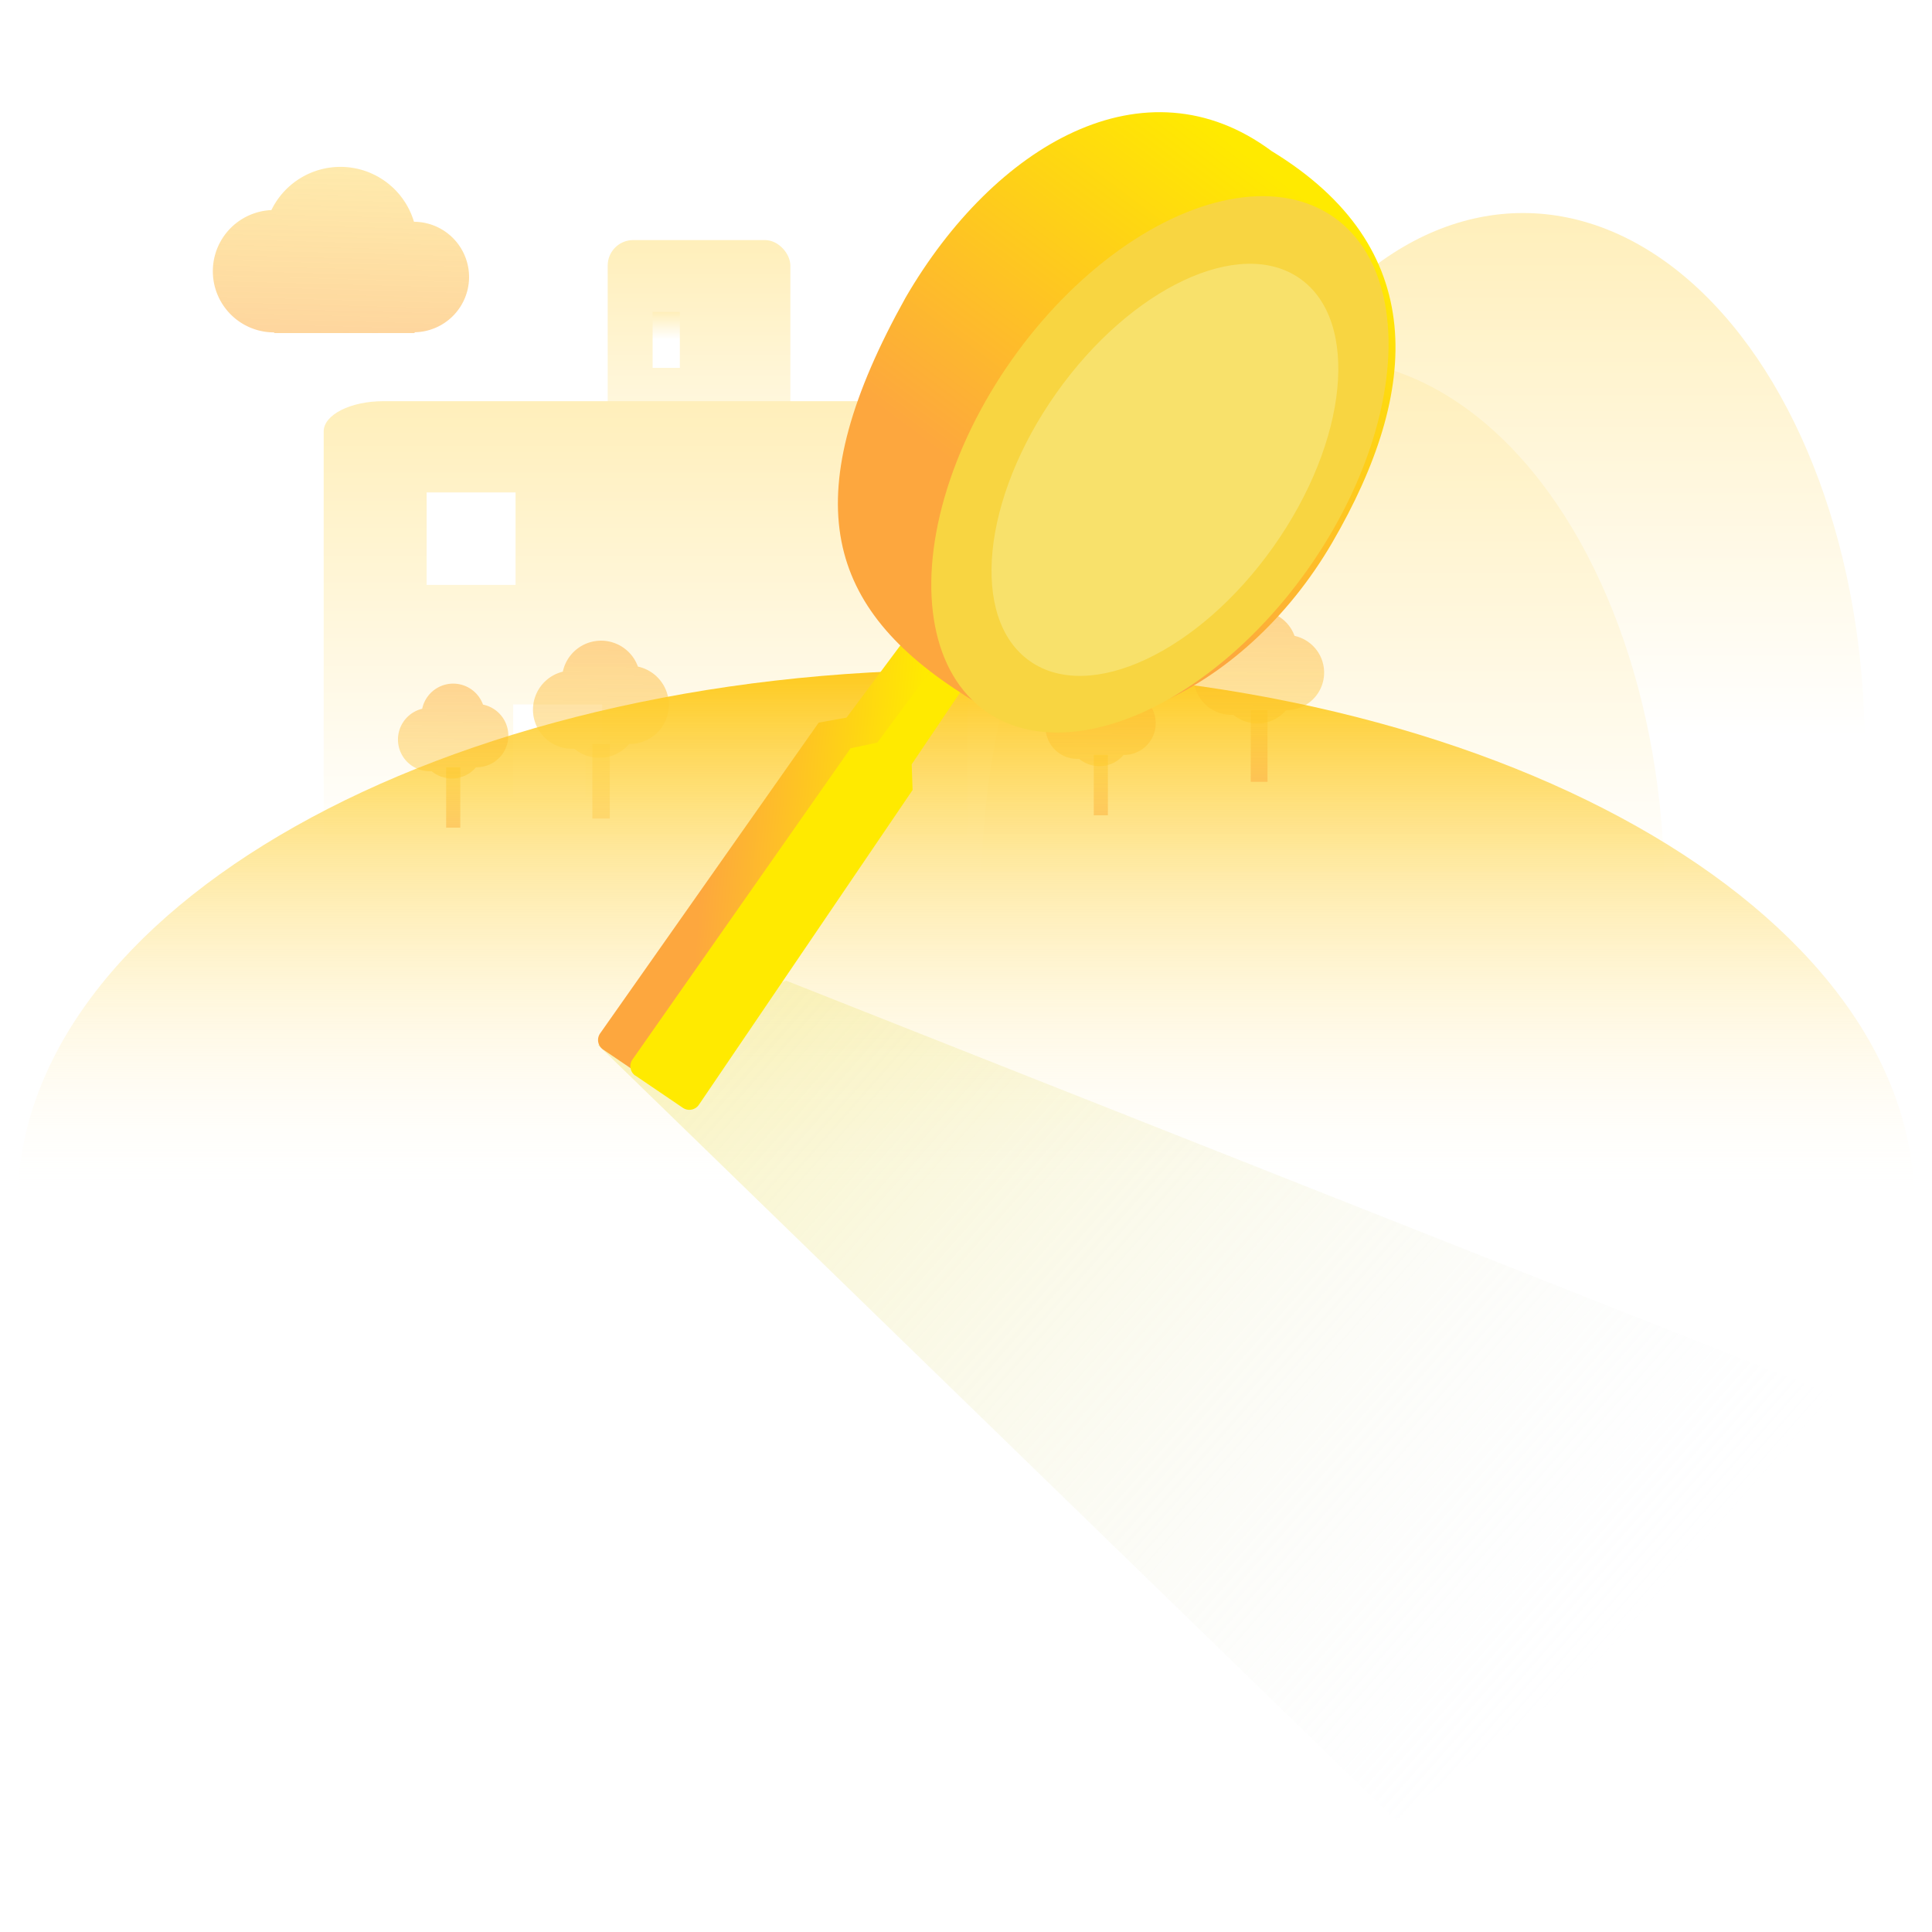 <svg viewBox="0 0 1024 1024" xmlns:xlink="http://www.w3.org/1999/xlink" xmlns="http://www.w3.org/2000/svg" id="图层_1"><defs><style>.cls-1{fill:#fff;}.cls-2{fill:url(#未命名的渐变_16);}.cls-3{fill:url(#未命名的渐变_16-2);}.cls-4{fill:url(#未命名的渐变_16-3);}.cls-5{fill:url(#未命名的渐变_16-4);}.cls-6{fill:url(#未命名的渐变_16-5);}.cls-7{fill:url(#未命名的渐变_15);}.cls-8{fill:url(#未命名的渐变_16-6);}.cls-9{fill:url(#未命名的渐变_19);}.cls-10{fill:url(#未命名的渐变_19-2);}.cls-11{fill:url(#未命名的渐变_19-3);}.cls-12{fill:url(#未命名的渐变_15-2);}.cls-13{fill:url(#未命名的渐变_14);}.cls-14{fill:url(#未命名的渐变_19-4);}.cls-15{fill:url(#未命名的渐变_19-5);}.cls-16{fill:url(#未命名的渐变_19-6);}.cls-17{fill:url(#未命名的渐变_19-7);}.cls-18{fill:url(#未命名的渐变_19-8);}.cls-19{fill:url(#未命名的渐变_19-9);}.cls-20,.cls-21,.cls-22{fill-rule:evenodd;}.cls-20{fill:url(#未命名的渐变_21);}.cls-21{fill:#ffea00;}.cls-22{fill:url(#未命名的渐变_21-2);}.cls-23{fill:#f8d541;}.cls-24{fill:#f8e16b;}</style><linearGradient gradientUnits="userSpaceOnUse" gradientTransform="translate(194 4318.71)" y2="-4840.65" x2="613.24" y1="-3656.06" x1="613.24" id="未命名的渐变_16"><stop stop-color="#fff" offset="0.23"></stop><stop stop-color="#feca1e" offset="1"></stop></linearGradient><linearGradient xlink:href="#未命名的渐变_16" y2="-4763.28" x2="507.1" y1="-3578.68" x1="507.1" id="未命名的渐变_16-2"></linearGradient><linearGradient xlink:href="#未命名的渐变_16" y2="-4592.94" x2="176.5" y1="-3843.81" x1="176.5" id="未命名的渐变_16-3"></linearGradient><linearGradient xlink:href="#未命名的渐变_16" y2="-4127.32" x2="159.12" y1="-4065.35" x1="159.12" id="未命名的渐变_16-4"></linearGradient><linearGradient xlink:href="#未命名的渐变_16" y2="-4186.58" x2="159.12" y1="-4124.61" x1="159.12" id="未命名的渐变_16-5"></linearGradient><linearGradient gradientUnits="userSpaceOnUse" gradientTransform="translate(194 4318.71)" y2="-4434.15" x2="164.6" y1="-3574.37" x1="164.6" id="未命名的渐变_15"><stop stop-opacity="0" stop-color="#fff" offset="0.23"></stop><stop stop-color="#feca1e" offset="1"></stop></linearGradient><linearGradient xlink:href="#未命名的渐变_16" y2="-4644.43" x2="148.09" y1="-3639.9" x1="148.09" id="未命名的渐变_16-6"></linearGradient><linearGradient gradientUnits="userSpaceOnUse" gradientTransform="translate(194 4318.71)" y2="-4350.1" x2="-8.54" y1="-4137.38" x1="-14.26" id="未命名的渐变_19"><stop stop-opacity="0.5" stop-color="#fdaa3b" offset="0"></stop><stop stop-opacity="0.2" stop-color="#ffea00" offset="1"></stop></linearGradient><linearGradient xlink:href="#未命名的渐变_19" y2="-3968.75" x2="124.59" y1="-3886.03" x1="124.59" id="未命名的渐变_19-2"></linearGradient><linearGradient xlink:href="#未命名的渐变_19" y2="-3818.78" x2="123.5" y1="-3989.73" x1="124.85" id="未命名的渐变_19-3"></linearGradient><linearGradient xlink:href="#未命名的渐变_15" gradientTransform="matrix(1, 0, 0, -1, 0, -4029.24)" y2="-4384.28" x2="512" y1="-4755.02" x1="512" id="未命名的渐变_15-2"></linearGradient><linearGradient gradientUnits="userSpaceOnUse" gradientTransform="matrix(156.58, -186.6, 314.21, 263.66, 1635548.98, 999932.52)" y2="-4618.56" x2="-1171.78" y1="-4621.57" x1="-1171.74" id="未命名的渐变_14"><stop stop-color="#ffe307" offset="0"></stop><stop stop-opacity="0" stop-color="#e9effb" offset="1"></stop></linearGradient><linearGradient xlink:href="#未命名的渐变_19" y2="-3984.9" x2="473.37" y1="-3905.45" x1="473.37" id="未命名的渐变_19-4"></linearGradient><linearGradient xlink:href="#未命名的渐变_19" y2="-3840.86" x2="472.29" y1="-4005.05" x1="473.59" id="未命名的渐变_19-5"></linearGradient><linearGradient xlink:href="#未命名的渐变_19" y2="-3959.63" x2="389.46" y1="-3881.3" x1="389.46" id="未命名的渐变_19-6"></linearGradient><linearGradient xlink:href="#未命名的渐变_19" y2="-3833.05" x2="388.55" y1="-3971.49" x1="389.65" id="未命名的渐变_19-7"></linearGradient><linearGradient xlink:href="#未命名的渐变_19" y2="-3953.1" x2="46.21" y1="-3874.76" x1="46.21" id="未命名的渐变_19-8"></linearGradient><linearGradient xlink:href="#未命名的渐变_19" y2="-3826.51" x2="45.38" y1="-3964.96" x1="46.47" id="未命名的渐变_19-9"></linearGradient><linearGradient gradientUnits="userSpaceOnUse" gradientTransform="matrix(-1, -0.09, 0.09, -1, 781.47, -3990.82)" y2="-4444.51" x2="59.62" y1="-4444.51" x1="-99.86" id="未命名的渐变_21"><stop stop-color="#ffea00" offset="0"></stop><stop stop-color="#fda73e" offset="0.68"></stop></linearGradient><linearGradient xlink:href="#未命名的渐变_21" gradientTransform="matrix(-147.78, -85.93, -109.42, 188.18, -678400.47, 768982.42)" y2="-4620.16" x2="-1173.09" y1="-4621.68" x1="-1173.23" id="未命名的渐变_21-2"></linearGradient></defs><rect height="1024" width="1024" class="cls-1"></rect><ellipse ry="283.2" rx="181.1" cy="396.11" cx="807.24" class="cls-2"></ellipse><ellipse ry="283.2" rx="181.1" cy="473.49" cx="701.1" class="cls-3"></ellipse><rect rx="13.52" height="358.19" width="96.82" y="127.24" x="322.09" class="cls-4"></rect><rect height="29.63" width="14.43" y="224.6" x="345.9" class="cls-5"></rect><rect height="29.63" width="14.43" y="165.34" x="345.9" class="cls-6"></rect><path d="M358.86,345.33l-48.67,52.91v358.2H407V398.24ZM347.22,456.74H331.35V424.16h15.87Z" class="cls-7"></path><path d="M480.92,212.63H203.26c-17.5,0-31.7,7.19-31.7,16.05V676.9c0,8.86,14.2,16,31.7,16H480.92c17.5,0,31.7-7.18,31.7-16V228.67C512.62,219.81,498.42,212.63,480.92,212.63ZM226.13,261h47.13v49H226.13Zm93,161.36H272v-49h47.14Z" class="cls-8"></path><path d="M248.62,146.82a29.32,29.32,0,0,0-29.21-29.28,40.66,40.66,0,0,0-75.56-6.19,32.43,32.43,0,0,0,1.26,64.83h.23v.36h74.41v-.44A29.33,29.33,0,0,0,248.62,146.82Z" class="cls-9"></path><rect height="39.55" width="9.24" y="394.29" x="313.97" class="cls-10"></rect><path d="M338.1,353.3A20.73,20.73,0,0,0,298.31,356a20.73,20.73,0,0,0,4.89,40.87h1.22a20.71,20.71,0,0,0,29.05-2.56h.28a20.73,20.73,0,0,0,4.35-41Z" class="cls-11"></path><path d="M990.22,725.78c15.89-27.57,24.47-57,24.47-87.54C1014.69,481.83,789.63,355,512,355S9.31,481.83,9.31,638.24c0,30.55,8.59,60,24.47,87.54Z" class="cls-12"></path><polygon points="316.98 553.87 416.77 519.8 1014.69 756.44 739.64 964.54 316.98 553.87" class="cls-13" id="路径"></polygon><rect height="37.99" width="8.87" y="376.38" x="662.93" class="cls-14"></rect><path d="M686.11,337a19.91,19.91,0,0,0-38.22,2.61,19.91,19.91,0,0,0,4.69,39.26h1.18a19.88,19.88,0,0,0,27.9-2.47h.27a19.91,19.91,0,0,0,4.18-39.37Z" class="cls-15"></path><rect height="32.03" width="7.48" y="400.1" x="579.72" class="cls-16"></rect><path d="M599.26,366.91A16.79,16.79,0,0,0,567,369.12a16.78,16.78,0,0,0,4,33.09h1a16.76,16.76,0,0,0,23.53-2.08h.23a16.78,16.78,0,0,0,3.52-33.19Z" class="cls-17"></path><rect height="32.03" width="7.48" y="406.64" x="236.47" class="cls-18"></rect><path d="M256,373.45a16.79,16.79,0,0,0-32.23,2.21,16.78,16.78,0,0,0,4,33.09h1a16.76,16.76,0,0,0,23.53-2.08h.23A16.78,16.78,0,0,0,256,373.45Z" class="cls-19"></path><path d="M495.07,352.71,480.69,337.4l-32,42.94L433.93,383,318.09,547.71a6.1,6.1,0,0,0,1.49,8.5h0l.08.06,27.68,18.8a6.09,6.09,0,0,0,8.47-1.62L469.08,406.63h0l-.94-13.95Z" class="cls-20"></path><path d="M510.16,365.13l-13.25-14.54-31.91,43-14.17,3-115.62,165a6.12,6.12,0,0,0,1.49,8.5h.08l25.16,17.09a6.12,6.12,0,0,0,8.48-1.62L483.69,418.72h0l-.47-13.63Z" class="cls-21" id="矩形备份-22"></path><path d="M508.7,366.84C436.21,320,422,261.73,480,157.69,527,76.85,606.75,30.08,674,80.08c83.65,51,79.18,126.55,32.18,207.39S569.77,409.54,508.7,366.84Z" class="cls-22"></path><ellipse transform="translate(59.42 606.81) rotate(-54.82)" ry="96.1" rx="160.17" cy="246.11" cx="614.78" class="cls-23"></ellipse><ellipse transform="translate(57.57 609.33) rotate(-54.73)" ry="70.48" rx="124.1" cy="249.04" cx="617.45" class="cls-24" id="椭圆形备份-15"></ellipse></svg>